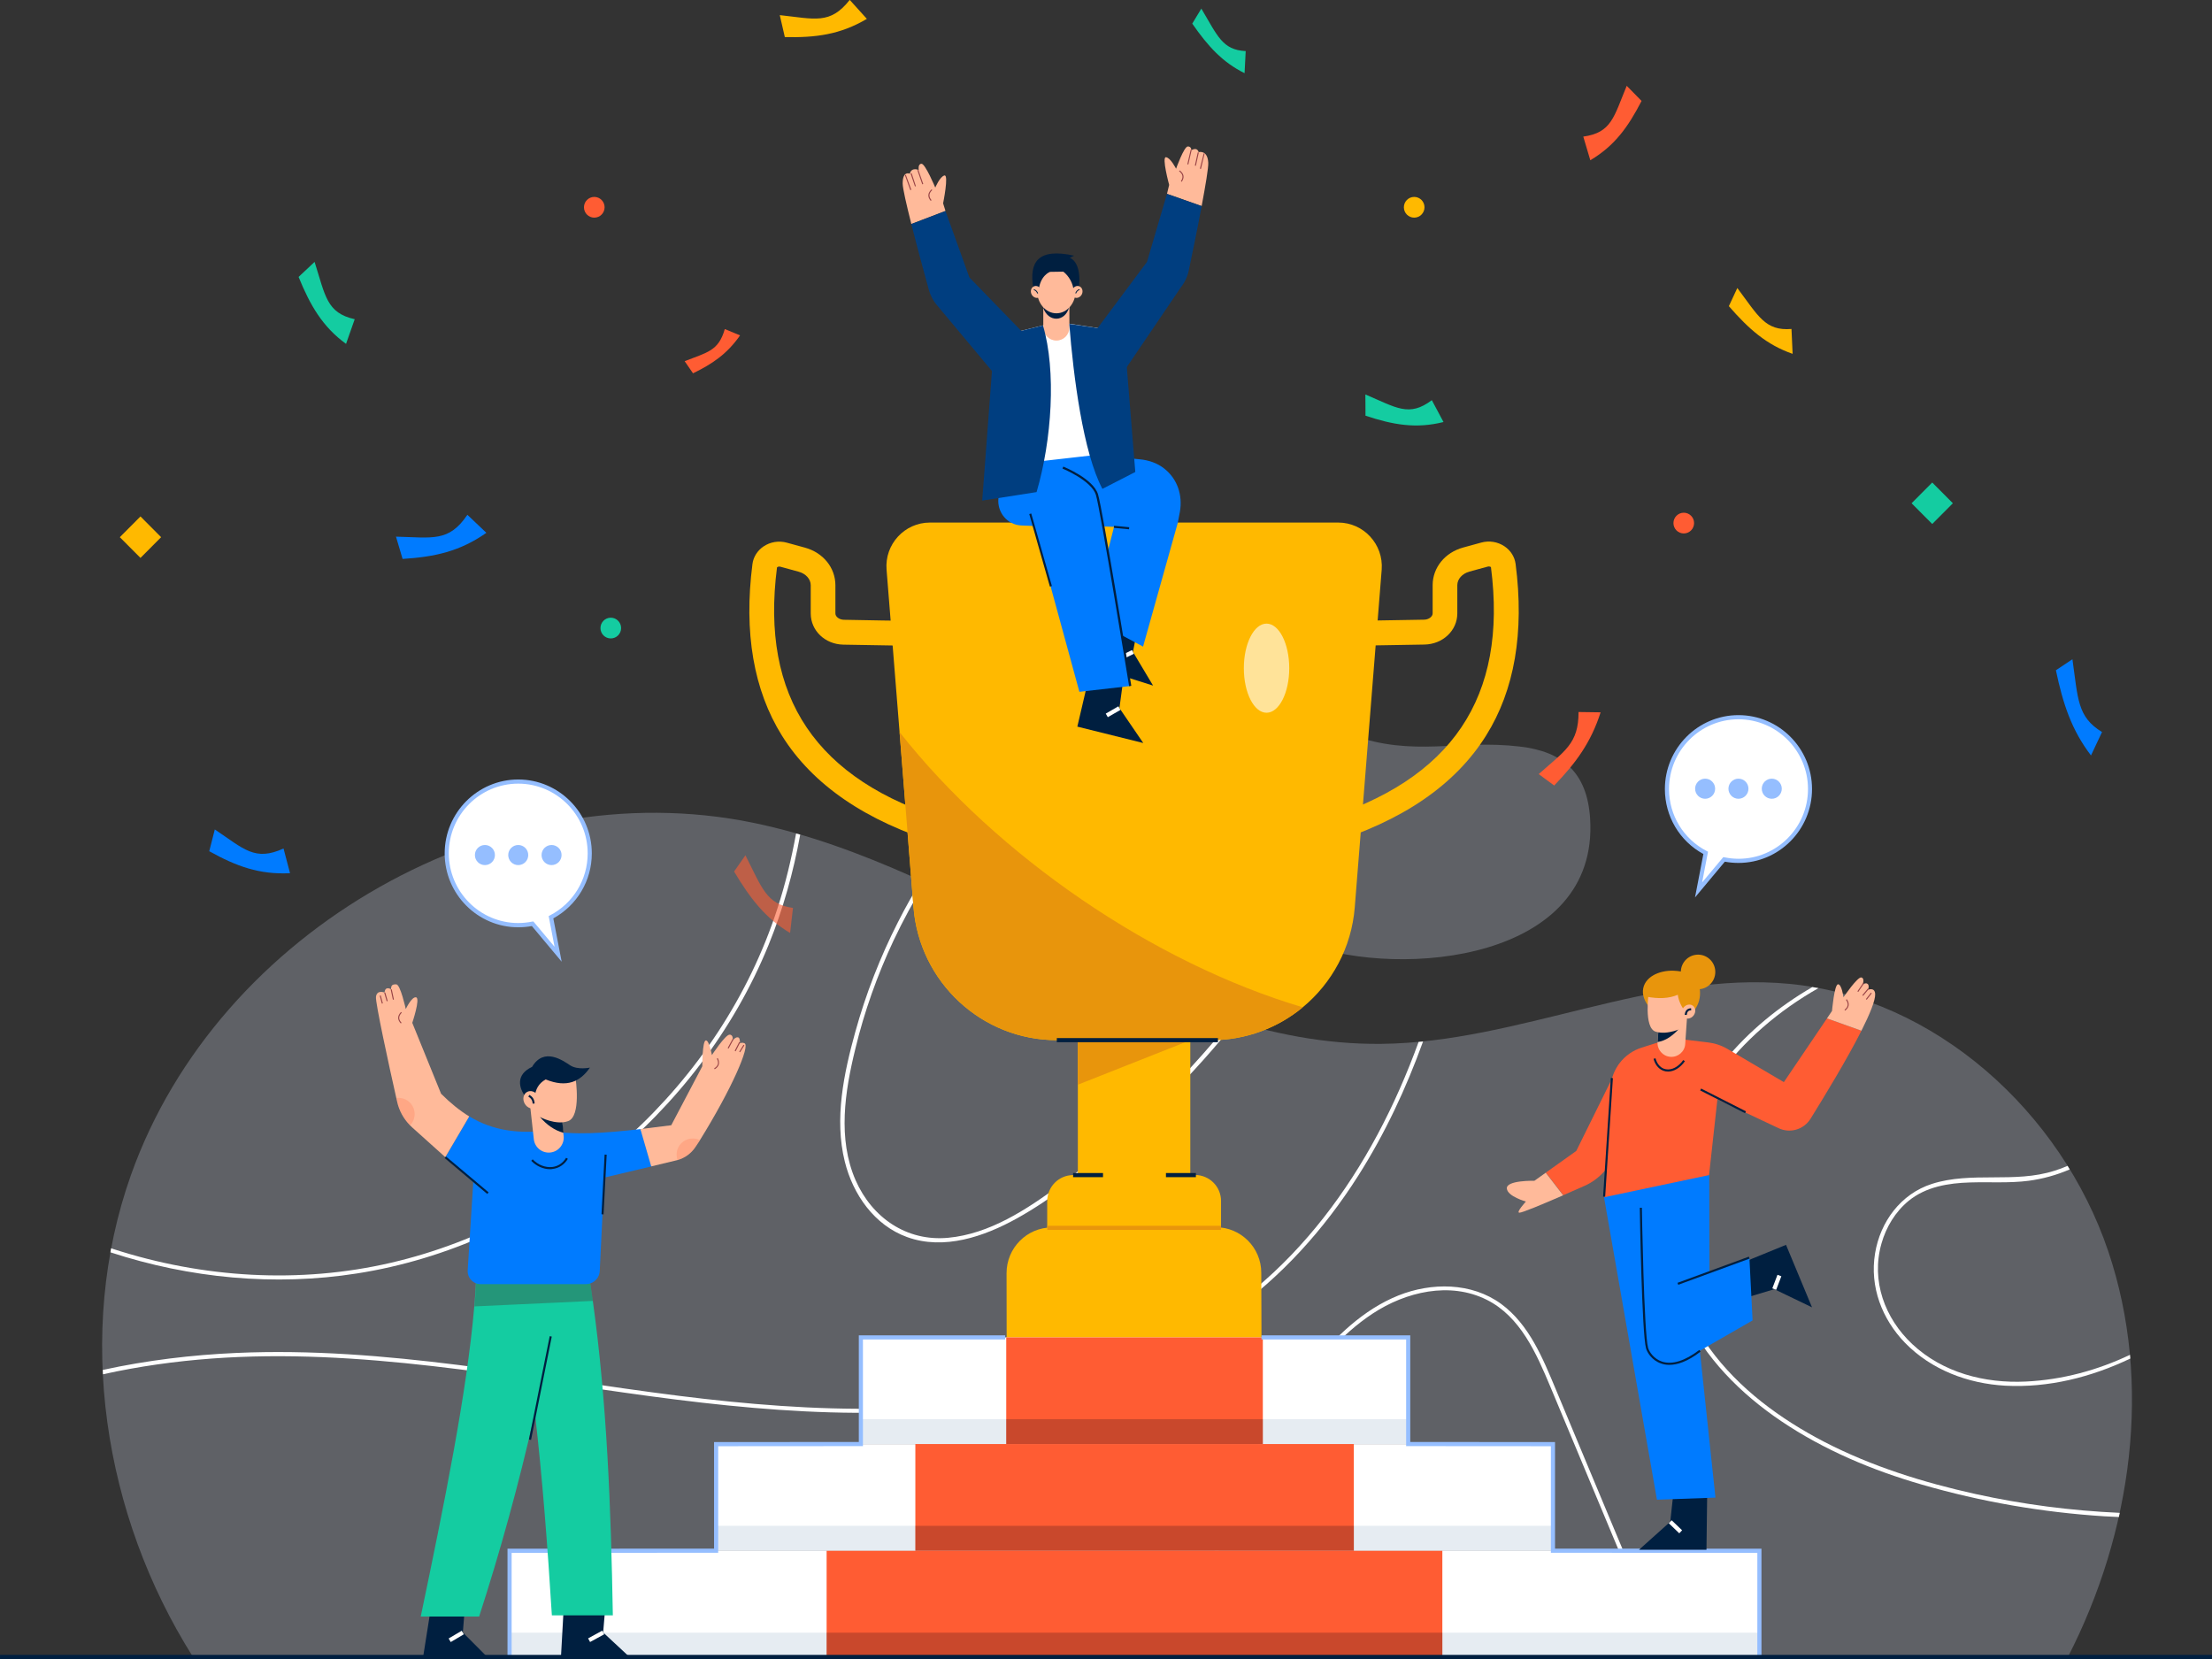 <svg width="180" height="135" viewBox="0 0 180 135" fill="none" xmlns="http://www.w3.org/2000/svg">
<rect x="0" y="0" width="180" height="135" fill="#333333" stroke="none"/>
<g clip-path="url(#clip0_1273_1464)">
<g opacity="0.5">
<path opacity="0.5" d="M171.555 101.813C167.727 90.486 157.467 81.192 145.613 80.062C134.422 78.991 123.616 84.836 112.375 84.945C94.199 85.114 79.112 70.625 61.305 66.956C40.61 62.688 17.774 75.609 10.663 95.597C6.079 108.501 8.422 123.302 15.7 134.823H168.281C173.477 124.702 175.19 112.574 171.555 101.813Z" fill="#E2EDFF"/>
</g>
<path d="M29.049 103.626C43.8 101.315 56.897 90.739 62.539 76.899C63.723 73.99 64.562 70.979 65.116 67.917C65.007 67.884 64.89 67.85 64.781 67.825C64.403 69.882 63.916 71.923 63.261 73.931C60.961 81.04 56.704 87.425 51.205 92.443C45.739 97.427 39.048 101.071 31.845 102.749C24.39 104.486 16.506 103.997 9.236 101.644C9.169 101.627 9.11 101.602 9.043 101.577C9.017 101.686 9.001 101.796 8.984 101.906C15.432 104.014 22.333 104.68 29.049 103.626Z" fill="white"/>
<path d="M53.01 113.629C64.017 115.105 75.325 115.897 86.206 113.097C91.143 111.824 95.911 109.808 100.084 106.865C104.282 103.904 107.749 100.033 110.503 95.707C112.702 92.249 114.423 88.563 115.8 84.751C115.683 84.76 115.557 84.776 115.439 84.785C114.499 87.366 113.399 89.887 112.089 92.333C109.554 97.065 106.263 101.433 102.132 104.874C98.061 108.273 93.241 110.66 88.187 112.195C77.517 115.442 66.208 114.953 55.269 113.587C43.313 112.085 31.341 109.555 19.227 110.095C15.608 110.255 11.939 110.694 8.363 111.478C8.371 111.596 8.371 111.714 8.38 111.832C11.301 111.183 14.273 110.77 17.237 110.55C29.242 109.673 41.164 112.035 53.01 113.629Z" fill="white"/>
<path d="M160.75 121.573C156.519 120.637 152.346 119.338 148.484 117.348C144.891 115.484 141.499 113.013 139.098 109.698C136.63 106.291 135.454 102.167 135.815 97.967C136.495 90.25 141.499 84.076 147.972 80.408C147.804 80.374 147.644 80.349 147.477 80.323C142.045 83.478 137.713 88.31 136.059 94.661C135.001 98.709 135.244 103.01 137.016 106.822C138.712 110.483 141.633 113.409 144.933 115.636C148.417 117.989 152.354 119.642 156.384 120.806C161.212 122.206 166.199 123.066 171.211 123.386C171.614 123.412 172.017 123.429 172.42 123.446C172.445 123.336 172.47 123.226 172.495 123.108C168.541 122.931 164.612 122.425 160.75 121.573Z" fill="white"/>
<path d="M72.715 76.528C73.479 74.909 74.335 73.332 75.267 71.814C75.166 71.763 75.057 71.721 74.956 71.67C74.285 72.767 73.655 73.88 73.076 75.027C71.623 77.878 70.456 80.88 69.6 83.967C68.668 87.34 67.879 91.043 68.744 94.518C69.407 97.2 71.153 99.704 73.814 100.666C76.82 101.754 80.086 100.624 82.747 99.148C85.644 97.537 88.305 95.378 90.815 93.219C93.342 91.043 95.727 88.707 97.952 86.219C98.85 85.215 99.715 84.186 100.554 83.14C100.437 83.107 100.319 83.073 100.202 83.031C96.138 88.074 91.445 92.603 86.223 96.449C83.545 98.422 80.531 100.413 77.147 100.725C73.781 101.037 70.96 99.089 69.625 96.044C68.148 92.662 68.752 88.816 69.6 85.358C70.33 82.322 71.388 79.354 72.715 76.528Z" fill="white"/>
<path d="M163.185 112.76C166.669 112.945 170.161 112.077 173.352 110.55C173.343 110.449 173.335 110.348 173.326 110.247C170.682 111.503 167.827 112.279 164.847 112.423C161.505 112.583 158.097 111.706 155.612 109.378C153.37 107.278 152.245 104.216 153.102 101.197C153.479 99.856 154.235 98.6 155.318 97.714C156.728 96.567 158.55 96.272 160.313 96.221C161.9 96.171 163.495 96.289 165.074 96.086C166.224 95.934 167.349 95.622 168.423 95.159C168.365 95.066 168.306 94.965 168.247 94.872C167.894 95.024 167.542 95.159 167.181 95.268C163.923 96.314 160.439 95.302 157.207 96.339C154.68 97.149 153.001 99.418 152.581 101.998C152.136 104.706 153.143 107.337 155.024 109.277C157.173 111.478 160.145 112.591 163.185 112.76Z" fill="white"/>
<path d="M131.13 123.901C129.619 120.291 128.108 116.673 126.605 113.064C125.547 110.533 124.439 107.784 122.156 106.106C119.746 104.343 116.48 104.343 113.785 105.422C110.931 106.569 108.664 108.796 106.725 111.132C102.871 115.788 100.101 121.32 98.564 127.165C97.909 129.67 97.473 132.234 97.28 134.814H97.624C98.203 127.258 100.797 119.853 105.197 113.662C106.993 111.132 109.092 108.61 111.703 106.89C114.39 105.119 117.975 104.267 120.98 105.768C123.726 107.143 125.027 110.145 126.152 112.827C127.554 116.184 128.956 119.532 130.358 122.889C132.02 126.861 133.683 130.834 135.337 134.806H135.698C134.178 131.188 132.658 127.544 131.13 123.901Z" fill="white"/>
<g opacity="0.5">
<path opacity="0.5" d="M116.85 60.74C114.675 60.808 112.484 60.715 109.957 59.796C104.567 57.831 97.851 61.052 97.8 67.302C97.767 72.151 102.208 75.365 106.322 76.84C114.079 79.632 130.148 78.165 129.393 66.585C129.149 62.882 127.193 61.153 123.659 60.749C121.165 60.453 119.007 60.673 116.85 60.74Z" fill="#E2EDFF"/>
</g>
<path d="M145.873 28.793C143.757 28.059 142.313 26.786 140.685 24.913L141.373 23.437C143.086 25.715 143.64 26.946 145.781 26.769L145.873 28.793Z" fill="#FFB900"/>
<path d="M170.153 61.474C168.583 59.416 167.878 57.308 167.298 54.541L168.642 53.647C169.103 56.844 169.019 58.337 171.051 59.568L170.153 61.474Z" fill="#007BFF"/>
<path d="M117.463 34.342C115.238 34.899 113.383 34.578 111.116 33.828L111.107 32.099C113.626 33.17 114.659 33.963 116.514 32.563L117.463 34.342Z" fill="#14CCA1"/>
<path d="M60.222 27.292C59.173 28.793 57.989 29.603 56.394 30.378L55.714 29.392C57.569 28.658 58.468 28.565 58.98 26.777L60.222 27.292Z" fill="#FF5C33"/>
<path d="M23.601 71.055C21.099 71.181 19.227 70.49 17.027 69.267L17.48 67.496C19.856 69.09 20.738 70.11 23.072 69.047L23.601 71.055Z" fill="#007BFF"/>
<path d="M28.159 27.983C26.253 26.592 25.255 24.88 24.297 22.535L25.599 21.312C26.48 24.078 26.573 25.462 28.864 25.976L28.159 27.983Z" fill="#14CCA1"/>
<path d="M39.578 43.358C37.412 44.876 35.38 45.315 32.761 45.483L32.223 43.67C35.195 43.738 36.522 44.134 38.033 41.891L39.578 43.358Z" fill="#007BFF"/>
<path d="M70.54 1.535C68.374 2.817 66.384 3.07 63.865 3.019L63.454 1.231C66.3 1.535 67.551 2.024 69.146 -0.009L70.54 1.535Z" fill="#FFB900"/>
<path d="M101.276 5.954C99.471 5.06 98.296 3.761 97.019 1.923L97.758 0.7C99.076 2.91 99.463 4.065 101.368 4.158L101.276 5.954Z" fill="#14CCA1"/>
<path d="M129.41 13.039C131.391 11.866 132.483 10.34 133.582 8.214L132.373 6.983C131.324 9.513 131.148 10.795 128.839 11.116L129.41 13.039Z" fill="#FF5C33"/>
<g opacity="0.837">
<g opacity="0.837">
<path opacity="0.837" d="M64.294 75.921C62.295 74.732 61.061 73.138 59.735 70.92L60.658 69.596C62.002 72.236 62.363 73.593 64.529 73.88L64.294 75.921Z" fill="#FF5C33"/>
</g>
</g>
<path d="M130.249 57.965C129.452 60.445 128.234 62.09 126.471 63.92L125.212 62.992C127.336 61.094 128.461 60.512 128.453 57.94L130.249 57.965Z" fill="#FF5C33"/>
<path d="M48.359 17.711C48.823 17.711 49.199 17.333 49.199 16.867C49.199 16.402 48.823 16.024 48.359 16.024C47.895 16.024 47.52 16.402 47.52 16.867C47.52 17.333 47.895 17.711 48.359 17.711Z" fill="#FF5C33"/>
<path d="M115.078 17.711C115.542 17.711 115.918 17.333 115.918 16.867C115.918 16.402 115.542 16.024 115.078 16.024C114.615 16.024 114.239 16.402 114.239 16.867C114.239 17.333 114.615 17.711 115.078 17.711Z" fill="#FFB900"/>
<path d="M137.016 43.409C137.479 43.409 137.855 43.031 137.855 42.565C137.855 42.099 137.479 41.722 137.016 41.722C136.552 41.722 136.176 42.099 136.176 42.565C136.176 43.031 136.552 43.409 137.016 43.409Z" fill="#FF5C33"/>
<path d="M49.702 51.952C50.166 51.952 50.542 51.575 50.542 51.109C50.542 50.643 50.166 50.265 49.702 50.265C49.239 50.265 48.863 50.643 48.863 51.109C48.863 51.575 49.239 51.952 49.702 51.952Z" fill="#14CCA1"/>
<path d="M11.431 42.025L9.75 43.713L11.431 45.4L13.111 43.713L11.431 42.025Z" fill="#FFB900"/>
<path d="M157.234 39.264L155.554 40.952L157.234 42.639L158.914 40.952L157.234 39.264Z" fill="#14CCA1"/>
<path d="M99.362 101.045L85.216 101.062V97.748C85.216 96.575 86.156 95.622 87.323 95.622L97.247 95.614C98.414 95.614 99.362 96.559 99.362 97.731V101.045Z" fill="#FFB900"/>
<path d="M96.86 81.234H87.709V97.512H96.86V81.234Z" fill="#FFB900"/>
<path d="M87.709 88.268V81.234H96.86L96.852 84.65L87.709 88.268Z" fill="#E8950C"/>
<path d="M108.026 68.676L107.438 66.737C118.151 63.481 122.693 56.742 121.325 46.15C121.308 46.133 121.199 46.065 121.056 46.108L119.578 46.512C118.991 46.673 118.588 47.12 118.588 47.617V49.911C118.588 51.303 117.421 52.416 115.926 52.45C114.382 52.483 111.737 52.526 111.393 52.526V50.502C111.636 50.502 113.315 50.468 115.893 50.426C116.262 50.417 116.581 50.181 116.581 49.911V47.617C116.581 46.192 117.58 44.961 119.058 44.556L120.536 44.151C121.182 43.974 121.87 44.083 122.425 44.455C122.928 44.792 123.256 45.315 123.331 45.888C124.053 51.455 123.247 56.161 120.93 59.855C118.428 63.869 114.088 66.838 108.026 68.676Z" fill="#FFB900"/>
<path d="M76.535 68.676C70.473 66.838 66.133 63.869 63.631 59.863C61.322 56.161 60.516 51.463 61.23 45.897C61.305 45.323 61.633 44.8 62.136 44.463C62.69 44.092 63.379 43.982 64.025 44.159L65.503 44.564C66.981 44.969 67.98 46.192 67.98 47.626V49.92C67.98 50.19 68.299 50.426 68.668 50.434C71.245 50.485 72.924 50.51 73.168 50.51V52.534C72.815 52.534 70.171 52.483 68.634 52.458C67.14 52.433 65.973 51.32 65.973 49.92V47.626C65.973 47.128 65.579 46.681 64.982 46.521L63.505 46.116C63.362 46.074 63.253 46.141 63.228 46.175C61.868 56.751 66.41 63.49 77.122 66.745L76.535 68.676Z" fill="#FFB900"/>
<path d="M112.434 46.361L110.243 73.829C109.982 77.119 108.379 80.011 106.011 81.968C103.988 83.638 101.394 84.642 98.581 84.642H85.996C79.901 84.642 74.822 79.936 74.335 73.829L73.202 59.576L72.144 46.361C71.976 44.294 73.605 42.523 75.67 42.523H108.899C110.965 42.523 112.593 44.294 112.434 46.361Z" fill="#FFB900"/>
<path d="M106.011 81.968C103.988 83.638 101.394 84.642 98.581 84.642H85.996C79.901 84.642 74.822 79.936 74.335 73.829L73.202 59.576C81.169 69.689 93.88 78.367 106.011 81.968Z" fill="#E8950C"/>
<path d="M99.11 84.473H85.997V84.81H99.11V84.473Z" fill="#001F40"/>
<path d="M89.757 95.454H87.323V95.791H89.757V95.454Z" fill="#001F40"/>
<path d="M97.314 95.454H94.879V95.791H97.314V95.454Z" fill="#001F40"/>
<path d="M102.653 109.074L81.916 109.1L81.908 103.601C81.908 101.551 83.562 99.882 85.602 99.882L98.934 99.865C100.974 99.865 102.636 101.526 102.636 103.576L102.653 109.074Z" fill="#FFB900"/>
<path d="M99.354 99.747H85.224V100.084H99.354V99.747Z" fill="#E8950C"/>
<path opacity="0.6" d="M103.064 57.999C104.084 57.999 104.911 56.376 104.911 54.373C104.911 52.37 104.084 50.746 103.064 50.746C102.044 50.746 101.217 52.37 101.217 54.373C101.217 56.376 102.044 57.999 103.064 57.999Z" fill="white"/>
<path d="M143.17 126.195H41.466V134.882H143.17V126.195Z" fill="white"/>
<path d="M126.37 117.517H58.274V126.203H126.37V117.517Z" fill="white"/>
<path d="M114.591 108.83H70.053V117.517H114.591V108.83Z" fill="white"/>
<path d="M117.37 126.195H67.266V134.882H117.37V126.195Z" fill="#FF5C33"/>
<path d="M110.167 117.508H74.486V126.195H110.167V117.508Z" fill="#FF5C33"/>
<path d="M102.762 108.83H81.882V117.517H102.762V108.83Z" fill="#FF5C33"/>
<path opacity="0.1" d="M81.882 115.484H70.053V117.508H81.882V115.484Z" fill="#003E80"/>
<path opacity="0.1" d="M114.591 115.484H102.762V117.508H114.591V115.484Z" fill="#003E80"/>
<path opacity="0.3" d="M102.762 115.484H81.882V117.508H102.762V115.484Z" fill="#4A191B"/>
<path opacity="0.1" d="M74.477 124.162H58.274V126.187H74.477V124.162Z" fill="#003E80"/>
<path opacity="0.1" d="M126.362 124.162H110.158V126.187H126.362V124.162Z" fill="#003E80"/>
<path opacity="0.3" d="M110.167 124.162H74.486V126.187H110.167V124.162Z" fill="#4A191B"/>
<path opacity="0.1" d="M67.266 132.858H41.466V134.882H67.266V132.858Z" fill="#003E80"/>
<path opacity="0.1" d="M143.17 132.858H117.37V134.882H143.17V132.858Z" fill="#003E80"/>
<path opacity="0.3" d="M117.37 132.858H67.266V134.882H117.37V132.858Z" fill="#4A191B"/>
<path d="M41.634 134.882H41.298V126.026L58.106 126.018V117.348L69.885 117.339V108.661H81.798V108.998H70.221V117.677L58.442 117.685V126.355L41.634 126.364V134.882Z" fill="#95BEFF"/>
<path d="M143.338 134.882H143.002V126.364L126.202 126.355V117.685L114.423 117.677V108.998H102.653V108.661H114.759V117.339L126.538 117.348V126.018L143.338 126.026V134.882Z" fill="#95BEFF"/>
<path d="M90.194 50.071L88.943 54.246L93.83 55.789L92.192 53.048L92.671 50.636L90.194 50.071Z" fill="#001F40"/>
<path d="M92.116 52.899L91.129 53.387L91.277 53.689L92.264 53.202L92.116 52.899Z" fill="white"/>
<path d="M89.33 37.05L92.772 37.379C93.477 37.446 94.174 37.682 94.728 38.121C95.819 38.972 96.248 40.297 96.013 41.646C95.954 41.992 95.878 42.321 95.828 42.591L93.015 52.618L88.75 50.333L90.656 42.869L86.324 42.734L83.965 37.758L84.821 33.786L89.33 37.05Z" fill="#007BFF"/>
<path d="M88.734 54.567L87.668 59.129L93.032 60.462L91.093 57.62L91.445 54.997L88.734 54.567Z" fill="#001F40"/>
<path d="M91.006 57.477L89.98 58.069L90.147 58.361L91.173 57.769L91.006 57.477Z" fill="white"/>
<path d="M84.15 42.801L87.835 56.296L91.974 55.823L89.556 41.52C89.321 40.271 89.271 39.504 87.374 38.559L85.342 37.429L84.821 33.794L81.74 35.81L81.245 40.55C81.127 41.697 81.975 42.709 83.1 42.759L84.15 42.801Z" fill="#007BFF"/>
<path d="M89.506 36.982L83.368 37.682C82.68 37.758 82.067 37.269 81.983 36.577L80.917 27.452L86.03 26.195L91.453 27.013L90.454 36.021C90.404 36.527 90.009 36.923 89.506 36.982Z" fill="white"/>
<path d="M76.745 16.547C76.745 16.547 77.223 14.194 76.854 14.278C76.484 14.363 76.107 15.265 76.107 15.265C76.107 15.265 75.292 13.308 74.982 13.325C74.671 13.342 74.763 13.84 74.763 13.84C74.763 13.84 74.184 13.562 74.033 14.135C74.033 14.135 73.454 13.857 73.454 14.928C73.454 15.316 73.764 16.665 74.159 18.225L76.938 17.163L76.745 16.547Z" fill="#FFBA9A"/>
<path d="M78.885 22.577L76.938 17.171L74.159 18.234C74.646 20.157 75.258 22.409 75.578 23.564C75.72 24.07 75.972 24.542 76.325 24.93L81.899 31.601L84.309 28.169L78.885 22.577Z" fill="#003E80"/>
<path d="M75.737 16.345C75.46 16.016 75.485 15.704 75.804 15.408L75.863 15.467C75.578 15.729 75.561 15.999 75.804 16.286L75.737 16.345Z" fill="#974245"/>
<path d="M74.732 13.824L74.652 13.852L75.049 14.999L75.128 14.972L74.732 13.824Z" fill="#974245"/>
<path d="M74.453 15.172L74.1 14.127L74.184 14.093L74.528 15.147L74.453 15.172Z" fill="#974245"/>
<path d="M74.075 15.467L73.638 14.261L73.714 14.228L74.159 15.442L74.075 15.467Z" fill="#974245"/>
<path d="M98.321 13.232C98.262 12.17 97.54 12.381 97.54 12.381C97.398 11.917 96.944 12.229 96.944 12.229C96.944 12.229 96.969 11.917 96.659 11.917C96.348 11.917 95.702 13.73 95.702 13.73C95.702 13.73 95.265 12.853 94.887 12.794C94.51 12.735 95.139 15.046 95.139 15.046L94.963 15.771L97.784 16.766C98.094 15.105 98.346 13.637 98.321 13.232Z" fill="#FFBA9A"/>
<path d="M94.963 15.78L93.334 21.312L88.633 27.612L91.319 30.421L96.088 23.387C96.415 22.974 96.642 22.493 96.743 21.97C96.978 20.84 97.431 18.681 97.784 16.775L94.963 15.78Z" fill="#003E80"/>
<path d="M96.164 14.793L96.096 14.742C96.306 14.43 96.256 14.16 95.945 13.933L95.996 13.865C96.348 14.127 96.407 14.439 96.164 14.793Z" fill="#974245"/>
<path d="M96.891 12.183L96.618 13.366L96.7 13.385L96.972 12.202L96.891 12.183Z" fill="#974245"/>
<path d="M97.469 12.394L97.232 13.473L97.314 13.491L97.551 12.412L97.469 12.394Z" fill="#974245"/>
<path d="M97.725 13.747L97.641 13.722L97.952 12.473L98.027 12.49L97.725 13.747Z" fill="#974245"/>
<path d="M85.963 27.713C85.376 27.713 84.897 27.233 84.897 26.642V24.745H87.021V26.651C87.021 27.241 86.551 27.713 85.963 27.713Z" fill="#FFBA9A"/>
<path d="M86.996 25.023C86.66 26.212 85.3 26.263 84.88 25.023H86.996Z" fill="#001F40"/>
<path d="M85.963 25.495C86.83 25.495 87.533 24.672 87.533 23.657C87.533 22.641 86.83 21.818 85.963 21.818C85.096 21.818 84.393 22.641 84.393 23.657C84.393 24.672 85.096 25.495 85.963 25.495Z" fill="#FFBA9A"/>
<path d="M84.519 23.69C84.611 22.425 85.442 22.122 85.442 22.122L86.525 22.105C86.97 22.442 87.348 23.075 87.373 23.733L87.743 23.716C87.978 22.476 87.768 21.262 87.054 20.983L87.407 20.806C84.46 20.148 83.73 21.337 84.082 23.412L84.519 23.69Z" fill="#001F40"/>
<path d="M84.721 23.572C84.838 23.817 84.754 24.104 84.544 24.205C84.326 24.306 84.057 24.188 83.94 23.944C83.822 23.699 83.906 23.412 84.116 23.311C84.334 23.201 84.603 23.319 84.721 23.572Z" fill="#FFBA9A"/>
<path d="M84.402 23.884C84.351 23.741 84.259 23.648 84.116 23.598L84.141 23.53C84.309 23.589 84.418 23.699 84.477 23.868L84.402 23.884Z" fill="#001F40"/>
<path d="M87.256 23.572C87.139 23.817 87.222 24.104 87.432 24.205C87.651 24.306 87.919 24.188 88.037 23.944C88.154 23.699 88.07 23.412 87.861 23.311C87.642 23.201 87.374 23.319 87.256 23.572Z" fill="#FFBA9A"/>
<path d="M87.567 23.884L87.499 23.859C87.558 23.69 87.667 23.581 87.835 23.522L87.861 23.589C87.709 23.64 87.617 23.741 87.567 23.884Z" fill="#001F40"/>
<path d="M84.872 26.482C85.963 30.176 85.594 35.818 84.351 40.044L79.927 40.735L80.926 27.452L84.872 26.482Z" fill="#003E80"/>
<path d="M87.012 26.355C87.348 30.631 88.137 36.822 89.707 39.782L92.385 38.407L91.462 27.013L87.012 26.355Z" fill="#003E80"/>
<path d="M91.882 55.84C91.857 55.697 89.548 41.477 89.179 40.271C88.818 39.099 86.484 38.138 86.459 38.129L86.526 37.969C86.626 38.011 88.96 38.964 89.347 40.212C89.724 41.427 91.966 55.216 92.058 55.806L91.882 55.84Z" fill="#001F40"/>
<path d="M83.918 41.785L83.756 41.831L85.435 47.735L85.597 47.688L83.918 41.785Z" fill="#001F40"/>
<path d="M91.873 43.071L90.639 42.953L90.656 42.785L91.89 42.903L91.873 43.071Z" fill="#001F40"/>
<path d="M35.044 130.96L34.414 134.941H39.754L37.663 132.841L37.823 130.867L35.044 130.96Z" fill="#001F40"/>
<path d="M37.572 132.701L36.508 133.33L36.678 133.621L37.742 132.992L37.572 132.701Z" fill="white"/>
<path d="M46.067 101.965C45.992 102.437 45.916 102.909 45.824 103.373C45.681 104.25 45.521 105.127 45.37 105.988C44.808 109.091 44.195 112.094 43.523 114.995C43.523 114.995 43.523 114.995 43.523 115.003C42.197 120.873 40.669 126.355 38.99 131.542H34.238C36.152 122.374 37.999 113.308 38.595 106.291C38.687 105.262 38.746 104.267 38.771 103.331L46.067 101.965Z" fill="#14CCA1"/>
<path d="M45.874 130.775L45.647 134.865L51.339 134.941L49.081 132.841L49.249 130.867L45.874 130.775Z" fill="#001F40"/>
<path d="M49.007 132.693L47.857 133.322L48.017 133.618L49.168 132.989L49.007 132.693Z" fill="white"/>
<path d="M49.87 131.449H44.908C44.556 125.782 44.136 120.241 43.531 115.012C43.531 115.012 43.531 115.012 43.531 115.003C43.179 111.933 42.759 108.965 42.255 106.139C42.096 105.229 41.919 104.335 41.743 103.449L45.832 103.382L47.863 103.348C47.998 104.183 48.124 105.026 48.241 105.869C49.391 114.118 49.719 122.737 49.87 131.449Z" fill="#14CCA1"/>
<path opacity="0.3" d="M48.242 105.861L45.37 105.996L42.255 106.139L38.612 106.308C38.704 105.279 38.763 104.284 38.788 103.348L46.067 101.973C45.992 102.445 45.916 102.918 45.824 103.382L47.855 103.348C47.998 104.183 48.124 105.018 48.242 105.861Z" fill="#4A191B"/>
<path d="M43.213 117.171L43.045 117.137L44.732 108.729L44.9 108.762L43.213 117.171Z" fill="#001F40"/>
<path d="M44.757 91.996C42.247 92.266 40.19 92.055 38.192 90.849L36.244 94.163L38.511 96.196L38.058 103.373C38.032 103.795 38.259 104.191 38.637 104.385C38.78 104.461 38.939 104.495 39.107 104.495H47.687C48.157 104.495 48.569 104.2 48.737 103.761C48.779 103.651 48.795 103.542 48.804 103.432L49.173 95.825L53.018 94.914L52.137 91.878C49.182 92.215 46.545 92.392 44.757 91.996Z" fill="#007BFF"/>
<path d="M38.184 90.849L36.236 94.163L33.541 91.743C33.482 91.692 33.423 91.633 33.365 91.574C32.844 91.043 32.475 90.377 32.315 89.643C32.29 89.55 32.273 89.449 32.248 89.348C31.652 86.708 30.535 81.572 30.594 81.116C30.67 80.509 31.291 80.77 31.291 80.77C31.341 80.189 31.82 80.501 31.82 80.501C31.82 80.172 31.929 80.087 32.256 80.104C32.584 80.121 33.02 82.111 33.02 82.111C33.02 82.111 33.507 81.074 33.86 81.158C34.221 81.234 33.549 83.233 33.549 83.233L35.892 89.002C36.681 89.786 37.428 90.385 38.184 90.849Z" fill="#FFBA9A"/>
<path opacity="0.2" d="M33.742 90.655C33.742 91.009 33.6 91.338 33.373 91.574C32.852 91.043 32.483 90.377 32.324 89.643C32.298 89.55 32.282 89.449 32.256 89.348C32.315 89.339 32.365 89.339 32.424 89.339C33.155 89.339 33.742 89.93 33.742 90.655Z" fill="#FF5C33"/>
<path d="M32.617 83.284C32.323 82.972 32.332 82.66 32.634 82.348L32.693 82.407C32.424 82.685 32.416 82.955 32.676 83.225L32.617 83.284Z" fill="#974245"/>
<path d="M31.971 81.352L31.794 80.517L31.878 80.501L32.055 81.335L31.971 81.352Z" fill="#974245"/>
<path d="M31.467 81.479L31.266 80.787L31.35 80.762L31.551 81.454L31.467 81.479Z" fill="#974245"/>
<path d="M30.983 81.003L30.902 81.025L31.074 81.668L31.155 81.647L30.983 81.003Z" fill="#974245"/>
<path d="M56.956 92.78C56.922 92.848 56.88 92.907 56.839 92.966L56.587 93.345C56.242 93.86 55.73 94.231 55.134 94.4C55.101 94.408 55.067 94.416 55.033 94.425L52.993 94.914L52.112 91.878C52.926 91.777 53.766 91.675 54.622 91.566L57.149 86.767C57.149 86.767 57.149 84.726 57.426 84.667C57.703 84.6 57.93 85.856 57.93 85.856C57.93 85.856 59.021 84.195 59.366 84.195C59.71 84.195 59.617 84.667 59.617 84.667C59.617 84.667 59.937 84.27 60.13 84.456C60.23 84.557 60.214 84.912 60.214 84.912C60.214 84.912 60.339 84.793 60.583 84.895C61.07 85.089 59.542 88.614 56.956 92.78Z" fill="#FFBA9A"/>
<path opacity="0.2" d="M56.956 92.78C56.922 92.848 56.88 92.907 56.838 92.966L56.587 93.345C56.242 93.86 55.73 94.231 55.134 94.4C55.084 94.256 55.059 94.113 55.059 93.961C55.059 93.227 55.646 92.645 56.368 92.645C56.578 92.637 56.78 92.687 56.956 92.78Z" fill="#FF5C33"/>
<path d="M58.157 87.011L58.115 86.936C58.442 86.742 58.509 86.489 58.333 86.143L58.409 86.101C58.602 86.489 58.518 86.792 58.157 87.011Z" fill="#974245"/>
<path d="M59.29 85.325L59.214 85.283L59.617 84.54L59.693 84.574L59.29 85.325Z" fill="#974245"/>
<path d="M59.861 85.552L59.786 85.51L60.155 84.785L60.231 84.827L59.861 85.552Z" fill="#974245"/>
<path d="M60.222 85.628L60.155 85.586L60.499 85.021L60.575 85.063L60.222 85.628Z" fill="#974245"/>
<path d="M36.292 94.107L36.185 94.236L39.652 97.157L39.76 97.028L36.292 94.107Z" fill="#001F40"/>
<path d="M49.115 98.819L48.947 98.81L49.199 93.953L49.367 93.961L49.115 98.819Z" fill="#001F40"/>
<path d="M44.758 95.142C44.212 95.142 43.649 94.897 43.23 94.459L43.347 94.341C43.784 94.796 44.371 95.024 44.934 94.965C45.404 94.914 45.807 94.644 46.067 94.214L46.21 94.298C45.925 94.771 45.48 95.066 44.951 95.125C44.892 95.142 44.825 95.142 44.758 95.142Z" fill="#001F40"/>
<path d="M44.791 93.784C44.119 93.86 43.515 93.379 43.439 92.704L43.12 89.811L45.546 89.542L45.865 92.434C45.941 93.101 45.462 93.708 44.791 93.784Z" fill="#FFBA9A"/>
<path d="M43.934 90.891C44.488 91.532 45.126 91.987 45.857 92.181L45.68 90.621L43.934 90.891Z" fill="#001F40"/>
<path d="M46.839 87.762C46.839 87.762 47.309 90.832 46.235 91.228C45.236 91.6 43.926 90.891 43.926 90.891L43.044 88.31L44.186 87.264L46.839 87.762Z" fill="#FFBA9A"/>
<path d="M43.514 89.263C43.573 88.673 43.808 88.167 44.404 87.838C46.142 88.546 47.225 88.007 48.006 86.876C48.006 86.876 47.016 87.087 46.411 86.699C45.815 86.311 44.27 85.181 43.296 86.817C41.936 87.45 42.222 88.555 42.776 89.263H43.514Z" fill="#001F40"/>
<path d="M43.611 90.132C43.912 89.957 43.992 89.531 43.79 89.18C43.588 88.829 43.18 88.687 42.879 88.862C42.578 89.037 42.498 89.463 42.701 89.814C42.903 90.165 43.311 90.307 43.611 90.132Z" fill="#FFBA9A"/>
<path d="M43.347 89.811C43.33 89.542 43.212 89.356 42.994 89.246L43.07 89.095C43.338 89.23 43.489 89.466 43.506 89.795L43.347 89.811Z" fill="#001F40"/>
<path d="M42.172 63.591C45.387 63.591 47.99 66.205 47.99 69.435C47.99 71.696 46.705 73.661 44.833 74.631L45.412 77.641L43.339 75.162C42.961 75.238 42.566 75.28 42.163 75.28C38.948 75.28 36.345 72.666 36.345 69.435C36.354 66.205 38.956 63.591 42.172 63.591Z" fill="white"/>
<path d="M45.706 78.257L43.28 75.356C42.919 75.424 42.541 75.457 42.172 75.457C38.872 75.457 36.185 72.758 36.185 69.444C36.185 66.129 38.872 63.431 42.172 63.431C45.471 63.431 48.158 66.129 48.158 69.444C48.158 71.662 46.957 73.669 45.026 74.732L45.706 78.257ZM43.406 74.985L45.127 77.043L44.648 74.546L44.757 74.487C46.646 73.509 47.822 71.569 47.822 69.444C47.822 66.315 45.286 63.768 42.172 63.768C39.057 63.768 36.521 66.306 36.521 69.435C36.521 72.564 39.057 75.111 42.172 75.111C42.558 75.111 42.936 75.069 43.313 74.993L43.406 74.985Z" fill="#95BEFF"/>
<path d="M39.46 70.397C39.91 70.397 40.274 70.031 40.274 69.579C40.274 69.127 39.91 68.761 39.46 68.761C39.01 68.761 38.645 69.127 38.645 69.579C38.645 70.031 39.01 70.397 39.46 70.397Z" fill="#95BEFF"/>
<path d="M42.172 70.397C42.622 70.397 42.986 70.031 42.986 69.579C42.986 69.127 42.622 68.761 42.172 68.761C41.722 68.761 41.357 69.127 41.357 69.579C41.357 70.031 41.722 70.397 42.172 70.397Z" fill="#95BEFF"/>
<path d="M44.883 70.397C45.333 70.397 45.698 70.031 45.698 69.579C45.698 69.127 45.333 68.761 44.883 68.761C44.433 68.761 44.069 69.127 44.069 69.579C44.069 70.031 44.433 70.397 44.883 70.397Z" fill="#95BEFF"/>
<path d="M131.769 86.573L128.268 93.657L125.791 95.42L127.21 97.258C127.856 96.972 128.478 96.702 128.956 96.491C129.544 96.23 130.073 95.842 130.509 95.361L133.104 92.493L131.769 86.573Z" fill="#FF5C33"/>
<path d="M124.859 96.086C124.859 96.086 122.55 96.027 122.618 96.719C122.685 97.368 124.171 97.773 124.171 97.773C124.171 97.773 123.348 98.667 123.633 98.684C123.869 98.692 125.615 97.959 127.201 97.267L125.783 95.428L124.859 96.086Z" fill="#FFBA9A"/>
<path d="M138.922 121.447L138.863 126.111H133.372L135.916 123.833L136.201 121.219L138.922 121.447Z" fill="#001F40"/>
<path d="M136.031 123.712L135.799 123.956L136.649 124.771L136.881 124.527L136.031 123.712Z" fill="white"/>
<path d="M141.038 103.053L145.336 101.298L147.452 106.384L144.387 104.908L141.877 105.659L141.038 103.053Z" fill="#001F40"/>
<path d="M144.642 103.735L144.222 104.837L144.535 104.958L144.955 103.855L144.642 103.735Z" fill="white"/>
<path d="M130.526 97.427L134.833 122.037L139.594 121.868L136.672 94.374L130.526 97.427Z" fill="#007BFF"/>
<path d="M133.473 96.179L133.901 109.057C133.927 109.808 134.363 110.483 135.043 110.803C135.639 111.09 136.328 111.065 136.899 110.736L142.616 107.447L142.356 102.344L139.107 103.559L139.09 95.622L133.473 96.179Z" fill="#007BFF"/>
<path d="M145.16 88.057L140.576 85.359C140.089 85.072 139.552 84.895 138.997 84.827L136.042 84.473L133.591 85.249C132.147 85.704 131.139 87.003 131.047 88.521L130.526 97.427L139.073 95.622L139.753 89.457L144.69 91.785C145.63 92.257 146.772 91.937 147.334 91.034C148.459 89.221 150.298 86.202 151.473 83.874L148.669 82.871L145.16 88.057Z" fill="#FF5C33"/>
<path d="M152.01 80.543C152.01 80.543 152.153 80.172 151.96 80.054C151.775 79.936 151.565 80.146 151.565 80.146C151.565 80.146 151.775 79.632 151.473 79.539C151.171 79.446 150.012 81.15 150.012 81.15C150.012 81.15 149.87 80.079 149.567 80.096C149.265 80.121 149.08 82.263 149.08 82.263L148.669 82.871L151.473 83.874C152.162 82.508 152.623 81.378 152.59 80.872C152.548 80.307 152.01 80.543 152.01 80.543Z" fill="#FFBA9A"/>
<path d="M150.147 82.238L150.096 82.171C150.398 81.943 150.432 81.673 150.214 81.361L150.281 81.31C150.533 81.665 150.482 81.977 150.147 82.238Z" fill="#974245"/>
<path d="M151.213 80.72L151.146 80.669L151.624 79.969L151.691 80.02L151.213 80.72Z" fill="#974245"/>
<path d="M152.003 80.433L151.545 80.983L151.61 81.037L152.068 80.487L152.003 80.433Z" fill="#974245"/>
<path d="M152.248 80.778L151.836 81.301L151.902 81.353L152.313 80.831L152.248 80.778Z" fill="#974245"/>
<path d="M138.334 80.998C138.259 82.095 137.327 83.132 136.135 83.048C134.943 82.963 133.616 81.707 133.692 80.61C133.767 79.514 134.993 78.949 136.185 78.991C137.856 79.05 138.41 79.91 138.334 80.998Z" fill="#E8950C"/>
<path d="M135.933 85.999C135.312 85.957 134.841 85.418 134.883 84.793L135.06 82.221L137.31 82.373L137.134 84.945C137.1 85.569 136.554 86.042 135.933 85.999Z" fill="#FFBA9A"/>
<path d="M136.605 83.748C136.093 84.287 135.539 84.701 134.884 84.793L134.976 83.571L136.605 83.748Z" fill="#001F40"/>
<path d="M134.17 80.72C134.17 80.72 133.733 83.638 134.724 83.95C135.715 84.262 136.949 83.629 136.949 83.629L137.192 81.42L136.915 79.986L134.17 80.72Z" fill="#FFBA9A"/>
<path d="M137.15 82.314C136.873 82.002 136.596 81.479 136.529 80.948C135.815 81.26 134.951 81.293 133.96 81.099L134.254 80.18L136.428 79.767L137.545 80.087L137.15 82.314Z" fill="#E8950C"/>
<path d="M137.809 82.641C138.012 82.381 137.995 82.026 137.769 81.847C137.543 81.668 137.195 81.734 136.991 81.994C136.787 82.253 136.805 82.609 137.031 82.788C137.257 82.966 137.605 82.901 137.809 82.641Z" fill="#FFBA9A"/>
<path d="M137.259 82.592L137.091 82.584C137.125 82.154 137.394 82.052 137.612 82.044L137.62 82.213C137.394 82.213 137.284 82.331 137.259 82.592Z" fill="#001F40"/>
<path d="M139.321 79.91C139.77 79.277 139.624 78.397 138.993 77.945C138.363 77.494 137.487 77.641 137.038 78.275C136.588 78.908 136.735 79.788 137.365 80.239C137.996 80.691 138.871 80.543 139.321 79.91Z" fill="#E8950C"/>
<path d="M130.619 97.385L130.451 97.377L131.08 87.72L131.248 87.728L130.619 97.385Z" fill="#001F40"/>
<path d="M142.003 90.587L138.351 88.732L138.427 88.58L142.079 90.436L142.003 90.587Z" fill="#001F40"/>
<path d="M135.74 87.197C135.673 87.197 135.606 87.189 135.538 87.18C135.068 87.096 134.707 86.725 134.556 86.16L134.716 86.118C134.85 86.615 135.161 86.944 135.564 87.011C136.051 87.096 136.588 86.809 136.974 86.261L137.108 86.354C136.739 86.885 136.227 87.197 135.74 87.197Z" fill="#001F40"/>
<path d="M135.841 111.065C135.58 111.065 135.362 111.023 135.177 110.955C134.397 110.694 134.027 110.027 133.943 109.715C133.607 108.484 133.439 98.701 133.439 98.279H133.607C133.607 98.38 133.775 108.459 134.111 109.673C134.203 110.002 134.573 110.576 135.236 110.795C136.067 111.073 137.117 110.744 138.284 109.85L138.384 109.985C137.301 110.82 136.462 111.065 135.841 111.065Z" fill="#001F40"/>
<path d="M142.312 102.259L136.508 104.388L136.565 104.547L142.369 102.418L142.312 102.259Z" fill="#001F40"/>
<path d="M141.466 58.362C138.25 58.362 135.647 60.976 135.647 64.207C135.647 66.467 136.932 68.432 138.804 69.402L138.225 72.413L140.299 69.933C140.676 70.009 141.071 70.051 141.474 70.051C144.689 70.051 147.292 67.437 147.292 64.207C147.284 60.976 144.681 58.362 141.466 58.362Z" fill="white"/>
<path d="M137.931 73.028L138.611 69.495C136.672 68.44 135.479 66.425 135.479 64.207C135.479 60.892 138.166 58.193 141.466 58.193C144.765 58.193 147.452 60.892 147.452 64.207C147.452 67.521 144.765 70.22 141.466 70.22C141.096 70.22 140.718 70.186 140.357 70.119L137.931 73.028ZM141.466 58.531C138.351 58.531 135.815 61.078 135.815 64.207C135.815 66.34 136.991 68.272 138.88 69.25L138.989 69.309L138.51 71.805L140.231 69.748L140.332 69.764C140.702 69.84 141.088 69.882 141.474 69.882C144.589 69.882 147.124 67.335 147.124 64.207C147.124 61.078 144.58 58.531 141.466 58.531Z" fill="#95BEFF"/>
<path d="M138.754 64.999C139.204 64.999 139.568 64.633 139.568 64.181C139.568 63.729 139.204 63.363 138.754 63.363C138.304 63.363 137.939 63.729 137.939 64.181C137.939 64.633 138.304 64.999 138.754 64.999Z" fill="#95BEFF"/>
<path d="M141.466 64.999C141.915 64.999 142.28 64.633 142.28 64.181C142.28 63.729 141.915 63.363 141.466 63.363C141.016 63.363 140.651 63.729 140.651 64.181C140.651 64.633 141.016 64.999 141.466 64.999Z" fill="#95BEFF"/>
<path d="M144.177 64.999C144.627 64.999 144.992 64.633 144.992 64.181C144.992 63.729 144.627 63.363 144.177 63.363C143.727 63.363 143.363 63.729 143.363 64.181C143.363 64.633 143.727 64.999 144.177 64.999Z" fill="#95BEFF"/>
<path d="M180.001 134.663H0.001V135H180.001V134.663Z" fill="#001F40"/>
</g>
<defs>
<clipPath id="clip0_1273_1464">
<rect width="180" height="135" fill="white" transform="translate(0.001 -0)"/>
</clipPath>
</defs>
</svg>

